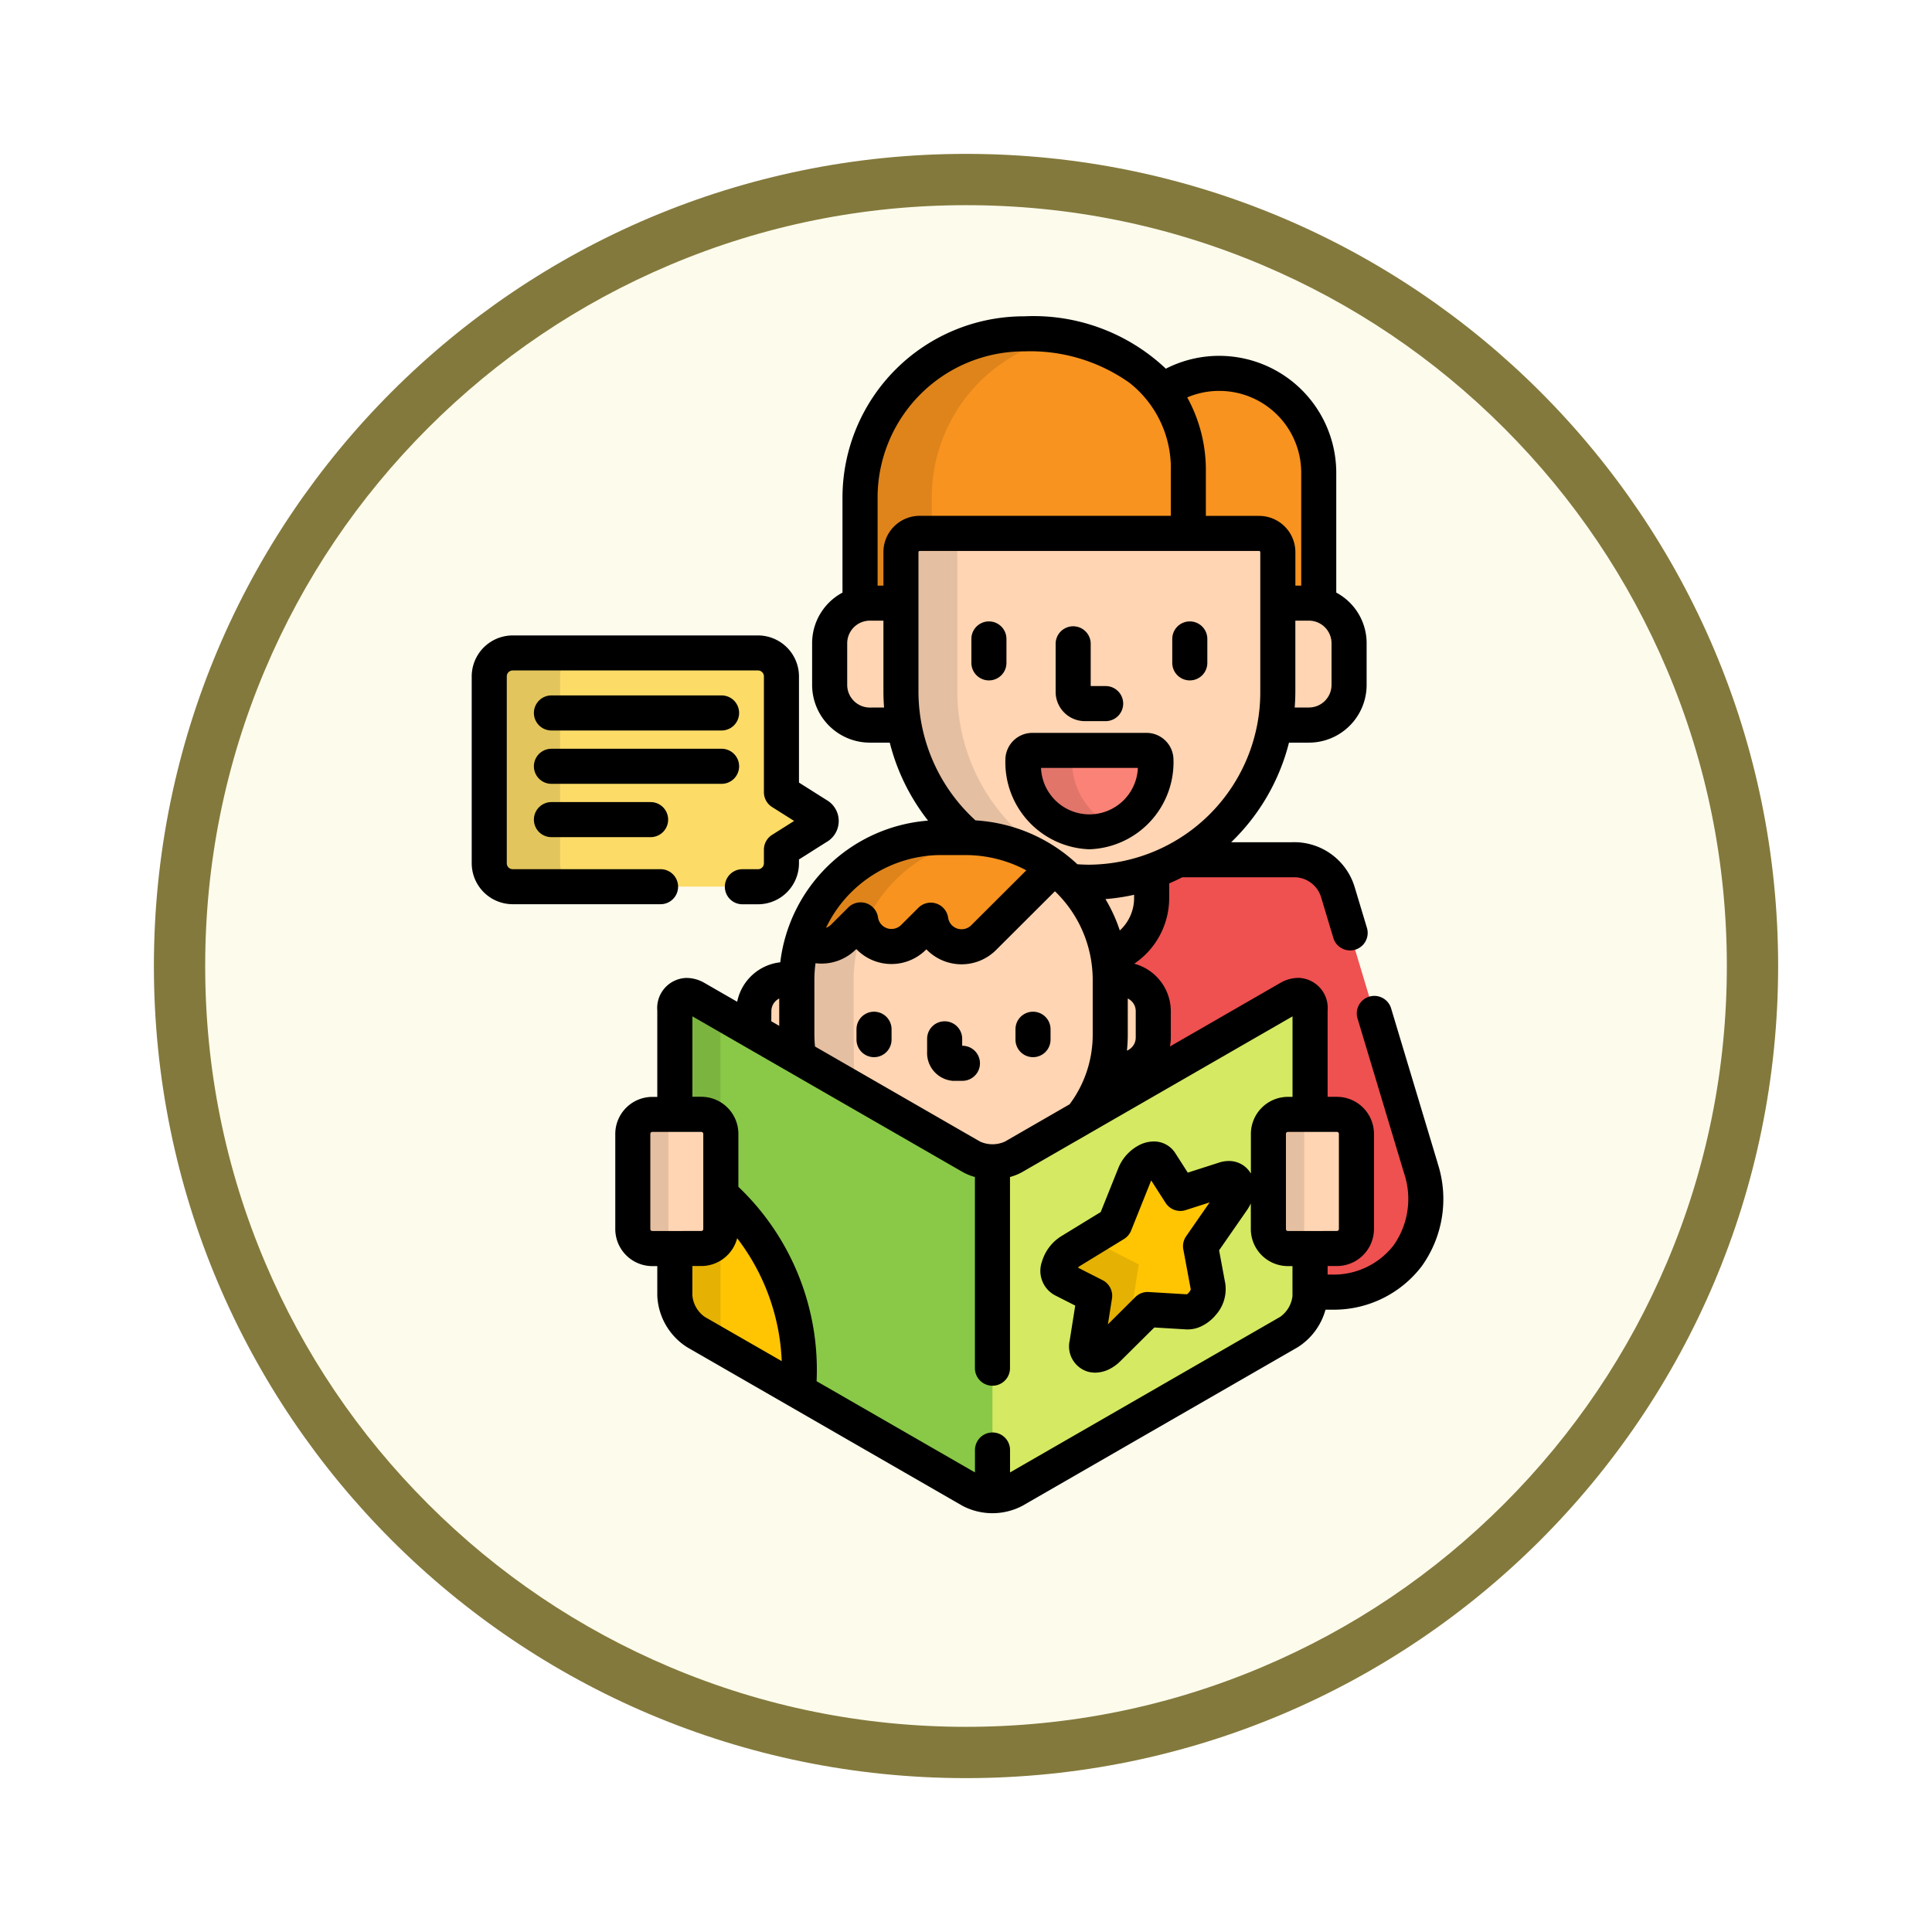<svg xmlns="http://www.w3.org/2000/svg" xmlns:xlink="http://www.w3.org/1999/xlink" width="113" height="113" viewBox="0 0 113 113">
  <defs>
    <filter id="Trazado_982547" x="0" y="0" width="113" height="113" filterUnits="userSpaceOnUse">
      <feOffset dy="3" input="SourceAlpha"/>
      <feGaussianBlur stdDeviation="3" result="blur"/>
      <feFlood flood-opacity="0.161"/>
      <feComposite operator="in" in2="blur"/>
      <feComposite in="SourceGraphic"/>
    </filter>
  </defs>
  <g id="Grupo_1178266" data-name="Grupo 1178266" transform="translate(-901.56 -1405.003)">
    <g id="Grupo_1177898" data-name="Grupo 1177898" transform="translate(910.561 1411.003)">
      <g id="Grupo_1172010" data-name="Grupo 1172010" transform="translate(0)">
        <g id="Grupo_1171046" data-name="Grupo 1171046">
          <g id="Grupo_1148525" data-name="Grupo 1148525">
            <g transform="matrix(1, 0, 0, 1, -9, -6)" filter="url(#Trazado_982547)">
              <g id="Trazado_982547-2" data-name="Trazado 982547" transform="translate(9 6)" fill="#fdfbec">
                <path d="M 47.5 93.5 C 41.289 93.5 35.265 92.284 29.595 89.886 C 24.118 87.569 19.198 84.252 14.973 80.027 C 10.748 75.802 7.431 70.882 5.114 65.405 C 2.716 59.735 1.5 53.711 1.5 47.5 C 1.5 41.289 2.716 35.265 5.114 29.595 C 7.431 24.118 10.748 19.198 14.973 14.973 C 19.198 10.748 24.118 7.431 29.595 5.114 C 35.265 2.716 41.289 1.5 47.5 1.5 C 53.711 1.5 59.735 2.716 65.405 5.114 C 70.882 7.431 75.802 10.748 80.027 14.973 C 84.252 19.198 87.569 24.118 89.886 29.595 C 92.284 35.265 93.5 41.289 93.5 47.5 C 93.5 53.711 92.284 59.735 89.886 65.405 C 87.569 70.882 84.252 75.802 80.027 80.027 C 75.802 84.252 70.882 87.569 65.405 89.886 C 59.735 92.284 53.711 93.5 47.5 93.5 Z" stroke="none"/>
                <path d="M 47.5 3 C 41.491 3 35.664 4.176 30.18 6.496 C 24.881 8.737 20.122 11.946 16.034 16.034 C 11.946 20.122 8.737 24.881 6.496 30.18 C 4.176 35.664 3 41.491 3 47.5 C 3 53.509 4.176 59.336 6.496 64.82 C 8.737 70.119 11.946 74.878 16.034 78.966 C 20.122 83.054 24.881 86.263 30.18 88.504 C 35.664 90.824 41.491 92 47.5 92 C 53.509 92 59.336 90.824 64.82 88.504 C 70.119 86.263 74.878 83.054 78.966 78.966 C 83.054 74.878 86.263 70.119 88.504 64.82 C 90.824 59.336 92 53.509 92 47.5 C 92 41.491 90.824 35.664 88.504 30.18 C 86.263 24.881 83.054 20.122 78.966 16.034 C 74.878 11.946 70.119 8.737 64.82 6.496 C 59.336 4.176 53.509 3 47.5 3 M 47.5 0 C 73.734 0 95 21.266 95 47.5 C 95 73.734 73.734 95 47.5 95 C 21.266 95 0 73.734 0 47.5 C 0 21.266 21.266 0 47.5 0 Z" stroke="none" fill="#83793c"/>
              </g>
            </g>
          </g>
        </g>
      </g>
    </g>
    <g id="storytelling_1702323" transform="translate(928.65 1423.504)">
      <path id="Trazado_1039903" data-name="Trazado 1039903" d="M281.2,250.505l-4.853-16.141a2.67,2.67,0,0,0-2.667-1.9h-6.7a10.862,10.862,0,0,1-1.53.684v1.557a3.625,3.625,0,0,1-2.53,3.449c0-.011,0-.021-.005-.032a8.256,8.256,0,0,1,.114,1.344h.644a1.868,1.868,0,0,1,1.872,1.853v1.549a1.868,1.868,0,0,1-1.872,1.853h-.908a7.842,7.842,0,0,1-1.418,2.829l12.132-6.988c.681-.392,1.238-.071,1.238.713v6.08h1.568a1.143,1.143,0,0,1,1.143,1.141v5.563a1.142,1.142,0,0,1-1.143,1.141h-1.568v2.55H276a5.446,5.446,0,0,0,4.439-2.127,5.72,5.72,0,0,0,.77-5.124Zm0,0" transform="translate(-225.192 -200.684)" fill="#ef5050"/>
      <path id="Trazado_1039904" data-name="Trazado 1039904" d="M181.647,96.959h-1.8V93.972a1.1,1.1,0,0,0-1.1-1.093H158.9a1.1,1.1,0,0,0-1.1,1.093v2.988h-1.8a2.351,2.351,0,0,0-2.369,2.331v2.468a2.351,2.351,0,0,0,2.369,2.331h1.978a11.22,11.22,0,0,0,3.78,6.582,8.428,8.428,0,0,1,8.173,6.984,3.624,3.624,0,0,0,2.53-3.449v-1.557a11.172,11.172,0,0,0,7.2-8.56h1.978a2.35,2.35,0,0,0,2.369-2.331V99.291a2.35,2.35,0,0,0-2.369-2.331Zm0,0" transform="translate(-132.2 -80.181)" fill="#ffd5b3"/>
      <path id="Trazado_1039905" data-name="Trazado 1039905" d="M167.222,23.253h1.8V20.266a1.1,1.1,0,0,1,1.1-1.093h19.845a1.1,1.1,0,0,1,1.1,1.093v2.988h1.8a2.39,2.39,0,0,1,.593.077V15.6a5.827,5.827,0,0,0-9.147-4.754C182.6,8.646,179.621,7.5,176.229,7.5a9.574,9.574,0,0,0-9.6,9.549v6.28a2.382,2.382,0,0,1,.593-.077Zm0,0" transform="translate(-143.416 -6.475)" fill="#f7931e"/>
      <path id="Trazado_1039906" data-name="Trazado 1039906" d="M167.222,23.253h1.8V20.266a1.1,1.1,0,0,1,1.1-1.093h.7V17.05a9.564,9.564,0,0,1,7.7-9.362,13.84,13.84,0,0,0-2.3-.187,9.574,9.574,0,0,0-9.6,9.549v6.28a2.382,2.382,0,0,1,.593-.077Zm0,0" transform="translate(-143.416 -6.475)" fill="#de841b"/>
      <path id="Trazado_1039907" data-name="Trazado 1039907" d="M240.171,190.457a4.065,4.065,0,0,1-3.89-4.211.551.551,0,0,1,.556-.547h6.669a.552.552,0,0,1,.556.547A4.065,4.065,0,0,1,240.171,190.457Zm0,0" transform="translate(-203.545 -160.311)" fill="#fb8276"/>
      <path id="Trazado_1039908" data-name="Trazado 1039908" d="M239.154,186.246a.551.551,0,0,1,.556-.547h-2.873a.551.551,0,0,0-.556.547,4.065,4.065,0,0,0,3.89,4.211,3.609,3.609,0,0,0,1.437-.3A4.225,4.225,0,0,1,239.154,186.246Zm0,0" transform="translate(-203.546 -160.311)" fill="#e1756a"/>
      <path id="Trazado_1039909" data-name="Trazado 1039909" d="M133.9,241.649a2.756,2.756,0,0,0,2.477,0l3.969-2.286a7.842,7.842,0,0,0,1.418-2.829h.908a1.868,1.868,0,0,0,1.872-1.853v-1.549a1.868,1.868,0,0,0-1.872-1.853h-.644a8.4,8.4,0,0,0-8.481-8.3h-1.368a8.4,8.4,0,0,0-8.481,8.3h-.644a1.868,1.868,0,0,0-1.872,1.853v1.192Zm0,0" transform="translate(-104.184 -192.492)" fill="#ffd5b3"/>
      <path id="Trazado_1039910" data-name="Trazado 1039910" d="M156.772,224.722a8.553,8.553,0,0,0-5.2-1.745h-1.368a8.461,8.461,0,0,0-8.142,5.99,1.824,1.824,0,0,0,2.383-.166l1.01-1.007a1.821,1.821,0,0,0,3.091,1.024l1.01-1.008a1.8,1.8,0,0,0,.513,1.024,1.824,1.824,0,0,0,2.577,0Zm0,0" transform="translate(-122.212 -192.492)" fill="#f7931e"/>
      <path id="Trazado_1039911" data-name="Trazado 1039911" d="M142.91,261.711a8.16,8.16,0,0,1,.563-2.985,1.849,1.849,0,0,1-.156-.516l-1.01,1.008a1.825,1.825,0,0,1-2.383.166,8.154,8.154,0,0,0-.339,2.327v3.217a7.869,7.869,0,0,0,.114,1.326l3.25,1.872c-.026-1.368-.039-2.937-.039-3.2Zm0,0" transform="translate(-120.07 -222.909)" fill="#e5bfa1"/>
      <path id="Trazado_1039912" data-name="Trazado 1039912" d="M152.551,223.034a8.629,8.629,0,0,0-.975-.057h-1.368a8.461,8.461,0,0,0-8.142,5.99,1.824,1.824,0,0,0,2.383-.166l1.01-1.007a1.833,1.833,0,0,0,.156.516,8.463,8.463,0,0,1,6.935-5.276Zm0,0" transform="translate(-122.212 -192.492)" fill="#de841b"/>
      <path id="Trazado_1039913" data-name="Trazado 1039913" d="M123.249,297.456h1.292v-6.08c0-.785-.558-1.105-1.238-.714l-16.1,9.273a2.752,2.752,0,0,1-2.477,0l-16.1-9.273c-.681-.392-1.238-.071-1.238.714v6.08h1.546a1.143,1.143,0,0,1,1.143,1.141v5.563a1.142,1.142,0,0,1-1.143,1.141H87.386v2.745a2.741,2.741,0,0,0,1.238,2.14l16.1,9.273a2.752,2.752,0,0,0,2.477,0l16.1-9.273a2.741,2.741,0,0,0,1.238-2.14V305.3h-1.292a1.142,1.142,0,0,1-1.144-1.141V298.6a1.143,1.143,0,0,1,1.144-1.141Zm0,0" transform="translate(-75.007 -250.78)" fill="#d5e962"/>
      <path id="Trazado_1039914" data-name="Trazado 1039914" d="M104.726,299.937l-16.1-9.274c-.681-.392-1.238-.071-1.238.714v6.08h1.546a1.143,1.143,0,0,1,1.143,1.141v5.563a1.142,1.142,0,0,1-1.143,1.141H87.386v2.745a2.741,2.741,0,0,0,1.238,2.14l16.1,9.273a2.537,2.537,0,0,0,1.239.294V300.231a2.543,2.543,0,0,1-1.239-.294Zm0,0" transform="translate(-75.007 -250.78)" fill="#89c947"/>
      <path id="Trazado_1039915" data-name="Trazado 1039915" d="M88.933,297.456a1.143,1.143,0,0,1,1.125.943v-5.5c0-.725.476-1.053,1.086-.788l-2.519-1.452c-.681-.392-1.238-.071-1.238.714v6.08Zm0,0" transform="translate(-75.008 -250.78)" fill="#7bb540"/>
      <path id="Trazado_1039916" data-name="Trazado 1039916" d="M90.5,376.026q-.211-.21-.428-.408v2.028a1.142,1.142,0,0,1-1.143,1.141H87.386v2.745a2.741,2.741,0,0,0,1.238,2.14l5.98,3.445A13.784,13.784,0,0,0,90.5,376.026Zm0,0" transform="translate(-75.007 -324.264)" fill="#ffc502"/>
      <path id="Trazado_1039917" data-name="Trazado 1039917" d="M92.013,399.665l-.717-.413a2.739,2.739,0,0,1-1.238-2.139V391.9a1.143,1.143,0,0,1-1.125.943H87.387v2.745a2.741,2.741,0,0,0,1.238,2.14l3.4,1.957Zm0,0" transform="translate(-75.008 -338.319)" fill="#e5b102"/>
      <path id="Trazado_1039918" data-name="Trazado 1039918" d="M253.914,371.875a1.432,1.432,0,0,0,.392-.28l2.318-2.3,2.317.138a.831.831,0,0,0,.393-.086,1.466,1.466,0,0,0,.5-.393,1.27,1.27,0,0,0,.336-.982l-.443-2.374,1.875-2.7a1.1,1.1,0,0,0,.213-.965.5.5,0,0,0-.681-.257l-2.591.832L257.38,360.7a.56.56,0,0,0-.756-.118,1.582,1.582,0,0,0-.757.823l-1.159,2.888-2.591,1.585a1.6,1.6,0,0,0-.681.891c-.1.354-.018.647.213.766l1.875.953-.442,2.787c-.054.344.074.6.335.669A.742.742,0,0,0,253.914,371.875Zm0,0" transform="translate(-216.593 -311.209)" fill="#ffc502"/>
      <path id="Trazado_1039919" data-name="Trazado 1039919" d="M255.667,395.593l.443-2.787-1.875-.953c-.231-.119-.313-.412-.213-.766a1.447,1.447,0,0,1,.13-.307l-2.033,1.244a1.6,1.6,0,0,0-.681.891c-.1.354-.018.647.213.766l1.875.953-.443,2.787c-.054.344.074.6.336.669a.744.744,0,0,0,.5-.07,1.446,1.446,0,0,0,.392-.28l1.556-1.543A.583.583,0,0,1,255.667,395.593Zm0,0" transform="translate(-216.593 -337.354)" fill="#e5b102"/>
      <path id="Trazado_1039920" data-name="Trazado 1039920" d="M74.558,348.114a1.143,1.143,0,0,1-1.143,1.141h-2.86a1.142,1.142,0,0,1-1.144-1.141v-5.563a1.143,1.143,0,0,1,1.144-1.141h2.86a1.142,1.142,0,0,1,1.143,1.141Zm0,0" transform="translate(-59.489 -294.733)" fill="#ffd5b3"/>
      <path id="Trazado_1039921" data-name="Trazado 1039921" d="M71.493,348.114v-5.563a1.143,1.143,0,0,1,1.144-1.141H70.554a1.142,1.142,0,0,0-1.144,1.141v5.563a1.143,1.143,0,0,0,1.144,1.141h2.083A1.142,1.142,0,0,1,71.493,348.114Zm0,0" transform="translate(-59.489 -294.733)" fill="#e5bfa1"/>
      <path id="Trazado_1039922" data-name="Trazado 1039922" d="M346.483,348.114a1.143,1.143,0,0,1-1.143,1.141h-2.86a1.142,1.142,0,0,1-1.144-1.141v-5.563a1.143,1.143,0,0,1,1.144-1.141h2.86a1.142,1.142,0,0,1,1.143,1.141Zm0,0" transform="translate(-294.237 -294.733)" fill="#ffd5b3"/>
      <path id="Trazado_1039923" data-name="Trazado 1039923" d="M343.429,348.114v-5.563a1.143,1.143,0,0,1,1.144-1.141H342.48a1.142,1.142,0,0,0-1.144,1.141v5.563a1.143,1.143,0,0,0,1.144,1.141h2.092A1.142,1.142,0,0,1,343.429,348.114Zm0,0" transform="translate(-294.238 -294.733)" fill="#e5bfa1"/>
      <path id="Trazado_1039924" data-name="Trazado 1039924" d="M27.175,153.463l-2.085-1.316v-6.779A1.371,1.371,0,0,0,23.723,144H9.367A1.371,1.371,0,0,0,8,145.367V156.3a1.371,1.371,0,0,0,1.367,1.367H23.723A1.371,1.371,0,0,0,25.09,156.3v-.8l2.085-1.316A.4.4,0,0,0,27.175,153.463Zm0,0" transform="translate(-6.475 -124.313)" fill="#fcdb67"/>
      <path id="Trazado_1039925" data-name="Trazado 1039925" d="M12.142,156.3V145.367A1.371,1.371,0,0,1,13.509,144H9.367A1.371,1.371,0,0,0,8,145.367V156.3a1.371,1.371,0,0,0,1.367,1.367h4.142A1.371,1.371,0,0,1,12.142,156.3Zm0,0" transform="translate(-6.475 -124.313)" fill="#e2c55c"/>
      <path id="Trazado_1039926" data-name="Trazado 1039926" d="M193.9,100.379h-2.2a.07.07,0,0,0-.073.067v8.126a10.2,10.2,0,0,0,3.334,7.564,9.6,9.6,0,0,1,2.237.408,11.224,11.224,0,0,1-3.3-7.972v-8.126C193.892,100.423,193.894,100.4,193.9,100.379Zm0,0" transform="translate(-164.994 -86.656)" fill="#e5bfa1"/>
      <path id="Trazado_1039927" data-name="Trazado 1039927" d="M110.009,49.525l-2.73-9.078a1.026,1.026,0,0,0-1.964.591l2.73,9.078a4.707,4.707,0,0,1-.609,4.216,4.431,4.431,0,0,1-3.616,1.715h-.245v-.5h.542a2.17,2.17,0,0,0,2.169-2.166V47.818a2.17,2.17,0,0,0-2.169-2.167h-.542V40.6a1.758,1.758,0,0,0-1.714-1.906,2.122,2.122,0,0,0-1.062.3l-6.446,3.712a2.859,2.859,0,0,0,.05-.519V40.639a2.883,2.883,0,0,0-2.139-2.774,4.638,4.638,0,0,0,2.044-3.84v-.857c.26-.111.515-.23.765-.358h6.478a1.64,1.64,0,0,1,1.642,1.166l.726,2.413a1.026,1.026,0,0,0,1.964-.591l-.726-2.413a3.688,3.688,0,0,0-3.668-2.625H97.934a12.25,12.25,0,0,0,3.381-5.825h1.147a3.379,3.379,0,0,0,3.394-3.357V19.109a3.355,3.355,0,0,0-1.776-2.95V9.129a6.849,6.849,0,0,0-9.967-6.066A11.272,11.272,0,0,0,85.827,0,10.612,10.612,0,0,0,75.2,10.574V16.16a3.354,3.354,0,0,0-1.776,2.95v2.468a3.38,3.38,0,0,0,3.394,3.357h1.147a12.241,12.241,0,0,0,2.239,4.561,9.446,9.446,0,0,0-8.643,8.286,2.9,2.9,0,0,0-2.52,2.308l-1.9-1.093a2.113,2.113,0,0,0-1.062-.3A1.758,1.758,0,0,0,64.368,40.6v5.055H64.08a2.17,2.17,0,0,0-2.169,2.167v5.563a2.17,2.17,0,0,0,2.169,2.167h.288v1.719A3.756,3.756,0,0,0,66.12,60.3l16.1,9.273a3.768,3.768,0,0,0,3.5,0l16.1-9.273a3.782,3.782,0,0,0,1.631-2.2h.366a6.461,6.461,0,0,0,5.26-2.539,6.735,6.735,0,0,0,.93-6.033ZM92.352,40.639v1.549a.828.828,0,0,1-.516.761,8.91,8.91,0,0,0,.05-.93V39.9a.825.825,0,0,1,.466.738Zm-.932-4.718a9.216,9.216,0,0,0-.84-1.836,11.869,11.869,0,0,0,1.676-.252v.192A2.572,2.572,0,0,1,91.42,35.921ZM102.461,17.8a1.326,1.326,0,0,1,1.343,1.306v2.468a1.326,1.326,0,0,1-1.343,1.306h-.812q.038-.478.038-.966V17.8ZM97.231,4.363a4.787,4.787,0,0,1,4.8,4.766v6.623h-.342V13.791a2.123,2.123,0,0,0-2.123-2.118H96.453V9.091a8.793,8.793,0,0,0-1.09-4.349,4.785,4.785,0,0,1,1.869-.38ZM76.82,22.883a1.327,1.327,0,0,1-1.344-1.306V19.109A1.327,1.327,0,0,1,76.82,17.8h.774v4.113c0,.325.013.647.038.967Zm.774-9.092v1.962h-.341V10.574A8.559,8.559,0,0,1,85.827,2.05a10.031,10.031,0,0,1,6.157,1.838,6.346,6.346,0,0,1,2.418,5.2v2.581H79.717a2.123,2.123,0,0,0-2.123,2.118Zm2.051,8.126V13.791a.07.07,0,0,1,.073-.067H99.563a.07.07,0,0,1,.073.067v8.126a10.088,10.088,0,0,1-10,10.157c-.237,0-.472-.01-.7-.027a9.547,9.547,0,0,0-5.957-2.566,10.2,10.2,0,0,1-3.334-7.564Zm1.367,9.594h1.368a7.545,7.545,0,0,1,3.571.892l-3.222,3.214a.8.8,0,0,1-1.128,0,.781.781,0,0,1-.222-.445,1.026,1.026,0,0,0-1.739-.579L78.629,35.6a.8.8,0,0,1-1.129,0,.781.781,0,0,1-.222-.446,1.026,1.026,0,0,0-1.739-.579l-1.01,1.008a.785.785,0,0,1-.292.182A7.476,7.476,0,0,1,81.011,31.51ZM73.556,38.8a7.179,7.179,0,0,1,.067-.964,2.85,2.85,0,0,0,2.354-.8l.029-.029.045.046a2.854,2.854,0,0,0,4.025,0l.03-.029.045.045a2.854,2.854,0,0,0,4.026,0l3.449-3.441A7.19,7.19,0,0,1,89.835,38.8V42.02a6.787,6.787,0,0,1-1.352,4.068L84.7,48.268a1.758,1.758,0,0,1-1.453,0l-9.654-5.56a6.82,6.82,0,0,1-.036-.688ZM71.04,40.639A.826.826,0,0,1,71.5,39.9v1.6l-.465-.268ZM64.08,53.5a.117.117,0,0,1-.119-.116V47.818a.117.117,0,0,1,.119-.116h2.86a.117.117,0,0,1,.118.116v5.563a.117.117,0,0,1-.118.116Zm3.064,5.022a1.732,1.732,0,0,1-.725-1.252V55.547h.521a2.17,2.17,0,0,0,2.1-1.626,12.64,12.64,0,0,1,2.607,7.189Zm34.379-1.252a1.731,1.731,0,0,1-.725,1.251L85,67.619V66.308a1.025,1.025,0,0,0-2.051,0v1.311l-9.263-5.335a14.784,14.784,0,0,0-4.448-11.249c-.042-.041-.085-.08-.127-.12v-3.1a2.17,2.17,0,0,0-2.169-2.167h-.521V40.944l15.8,9.1a3.1,3.1,0,0,0,.725.295V61.523a1.025,1.025,0,1,0,2.051,0V50.34a3.076,3.076,0,0,0,.725-.295l15.8-9.1v4.708h-.266a2.17,2.17,0,0,0-2.169,2.167v2.323a1.467,1.467,0,0,0-1.3-.738,1.8,1.8,0,0,0-.551.089l-1.84.591-.733-1.144a1.469,1.469,0,0,0-1.262-.678,1.868,1.868,0,0,0-.791.184,2.614,2.614,0,0,0-1.275,1.37l-1.032,2.573L88,53.8a2.628,2.628,0,0,0-1.133,1.488,1.619,1.619,0,0,0,.736,1.958l1.21.615-.325,2.05a1.54,1.54,0,0,0,1.088,1.821,1.583,1.583,0,0,0,.4.051,1.87,1.87,0,0,0,.791-.184,2.481,2.481,0,0,0,.679-.481l1.992-1.976,1.862.111a1.842,1.842,0,0,0,.884-.18,2.506,2.506,0,0,0,.849-.663,2.276,2.276,0,0,0,.558-1.828l-.364-1.954,1.631-2.35a2.585,2.585,0,0,0,.225-.394v1.5a2.17,2.17,0,0,0,2.169,2.167h.267v1.719Zm-6.387-2.688.434,2.33a.544.544,0,0,1-.106.18.526.526,0,0,1-.12.109l-2.238-.133a1.012,1.012,0,0,0-.783.3l-1.6,1.591.239-1.509a1.026,1.026,0,0,0-.548-1.075l-1.441-.733a.5.5,0,0,1,.1-.089l2.591-1.585a1.027,1.027,0,0,0,.417-.493L93.24,50.58c0-.013.011-.026.017-.038l.84,1.311a1.025,1.025,0,0,0,1.177.423l1.4-.45L95.3,53.806a1.023,1.023,0,0,0-.166.772Zm6.12-1.081a.117.117,0,0,1-.119-.116V47.818a.117.117,0,0,1,.119-.116h2.86a.117.117,0,0,1,.118.116v5.563a.117.117,0,0,1-.118.116Zm0,0" transform="translate(-53.014)"/>
      <path id="Trazado_1039928" data-name="Trazado 1039928" d="M215.291,133.967a1.025,1.025,0,0,0,1.025-1.025v-1.4a1.025,1.025,0,0,0-2.051,0v1.4A1.026,1.026,0,0,0,215.291,133.967Zm0,0" transform="translate(-184.54 -112.672)"/>
      <path id="Trazado_1039929" data-name="Trazado 1039929" d="M301.228,133.967a1.025,1.025,0,0,0,1.025-1.025v-1.4a1.025,1.025,0,0,0-2.051,0v1.4A1.026,1.026,0,0,0,301.228,133.967Zm0,0" transform="translate(-258.728 -112.672)"/>
      <path id="Trazado_1039930" data-name="Trazado 1039930" d="M252,138.164h1.216a1.025,1.025,0,0,0,0-2.051h-.874v-2.471a1.025,1.025,0,1,0-2.051,0v2.812A1.711,1.711,0,0,0,252,138.164Zm0,0" transform="translate(-215.638 -114.487)"/>
      <path id="Trazado_1039931" data-name="Trazado 1039931" d="M233.7,185.008a5.09,5.09,0,0,0,4.916-5.236,1.578,1.578,0,0,0-1.581-1.572h-6.669a1.578,1.578,0,0,0-1.581,1.572A5.09,5.09,0,0,0,233.7,185.008Zm2.833-4.758a2.835,2.835,0,0,1-5.665,0Zm0,0" transform="translate(-197.071 -153.836)"/>
      <path id="Trazado_1039932" data-name="Trazado 1039932" d="M166.142,300.151a1.025,1.025,0,0,0,1.025-1.025v-.608a1.025,1.025,0,0,0-2.051,0v.608A1.026,1.026,0,0,0,166.142,300.151Zm0,0" transform="translate(-142.111 -256.82)"/>
      <path id="Trazado_1039933" data-name="Trazado 1039933" d="M234.158,300.151a1.025,1.025,0,0,0,1.025-1.025v-.608a1.025,1.025,0,0,0-2.051,0v.608A1.026,1.026,0,0,0,234.158,300.151Zm0,0" transform="translate(-200.828 -256.82)"/>
      <path id="Trazado_1039934" data-name="Trazado 1039934" d="M196.869,305.056h.52a1.025,1.025,0,0,0,0-2.051h-.014V302.6a1.025,1.025,0,1,0-2.051,0v.751a1.635,1.635,0,0,0,1.545,1.709Zm0,0" transform="translate(-168.188 -260.341)"/>
      <path id="Trazado_1039935" data-name="Trazado 1039935" d="M12.571,151.2a1.025,1.025,0,0,0-1.025-1.025H2.893a.346.346,0,0,1-.342-.342V138.893a.346.346,0,0,1,.342-.342H17.248a.346.346,0,0,1,.342.342v6.779a1.026,1.026,0,0,0,.478.867l1.29.814-1.29.814a1.025,1.025,0,0,0-.478.867v.8a.346.346,0,0,1-.342.342h-.917a1.025,1.025,0,0,0,0,2.051h.917a2.4,2.4,0,0,0,2.393-2.393v-.23l1.608-1.015a1.417,1.417,0,0,0,0-2.464l-1.608-1.015v-6.214a2.4,2.4,0,0,0-2.393-2.393H2.893A2.4,2.4,0,0,0,.5,138.893V149.83a2.4,2.4,0,0,0,2.393,2.393h8.653A1.025,1.025,0,0,0,12.571,151.2Zm0,0" transform="translate(0 -117.838)"/>
      <path id="Trazado_1039936" data-name="Trazado 1039936" d="M28.131,164.231h9.951a1.025,1.025,0,1,0,0-2.051H28.131a1.025,1.025,0,1,0,0,2.051Zm0,0" transform="translate(-22.968 -140.007)"/>
      <path id="Trazado_1039937" data-name="Trazado 1039937" d="M39.108,186.025A1.025,1.025,0,0,0,38.082,185H28.131a1.025,1.025,0,0,0,0,2.051h9.951A1.025,1.025,0,0,0,39.108,186.025Zm0,0" transform="translate(-22.968 -159.707)"/>
      <path id="Trazado_1039938" data-name="Trazado 1039938" d="M28.131,207.82a1.025,1.025,0,1,0,0,2.051h5.8a1.025,1.025,0,1,0,0-2.051Zm0,0" transform="translate(-22.968 -179.408)"/>
    </g>
  </g>
</svg>
